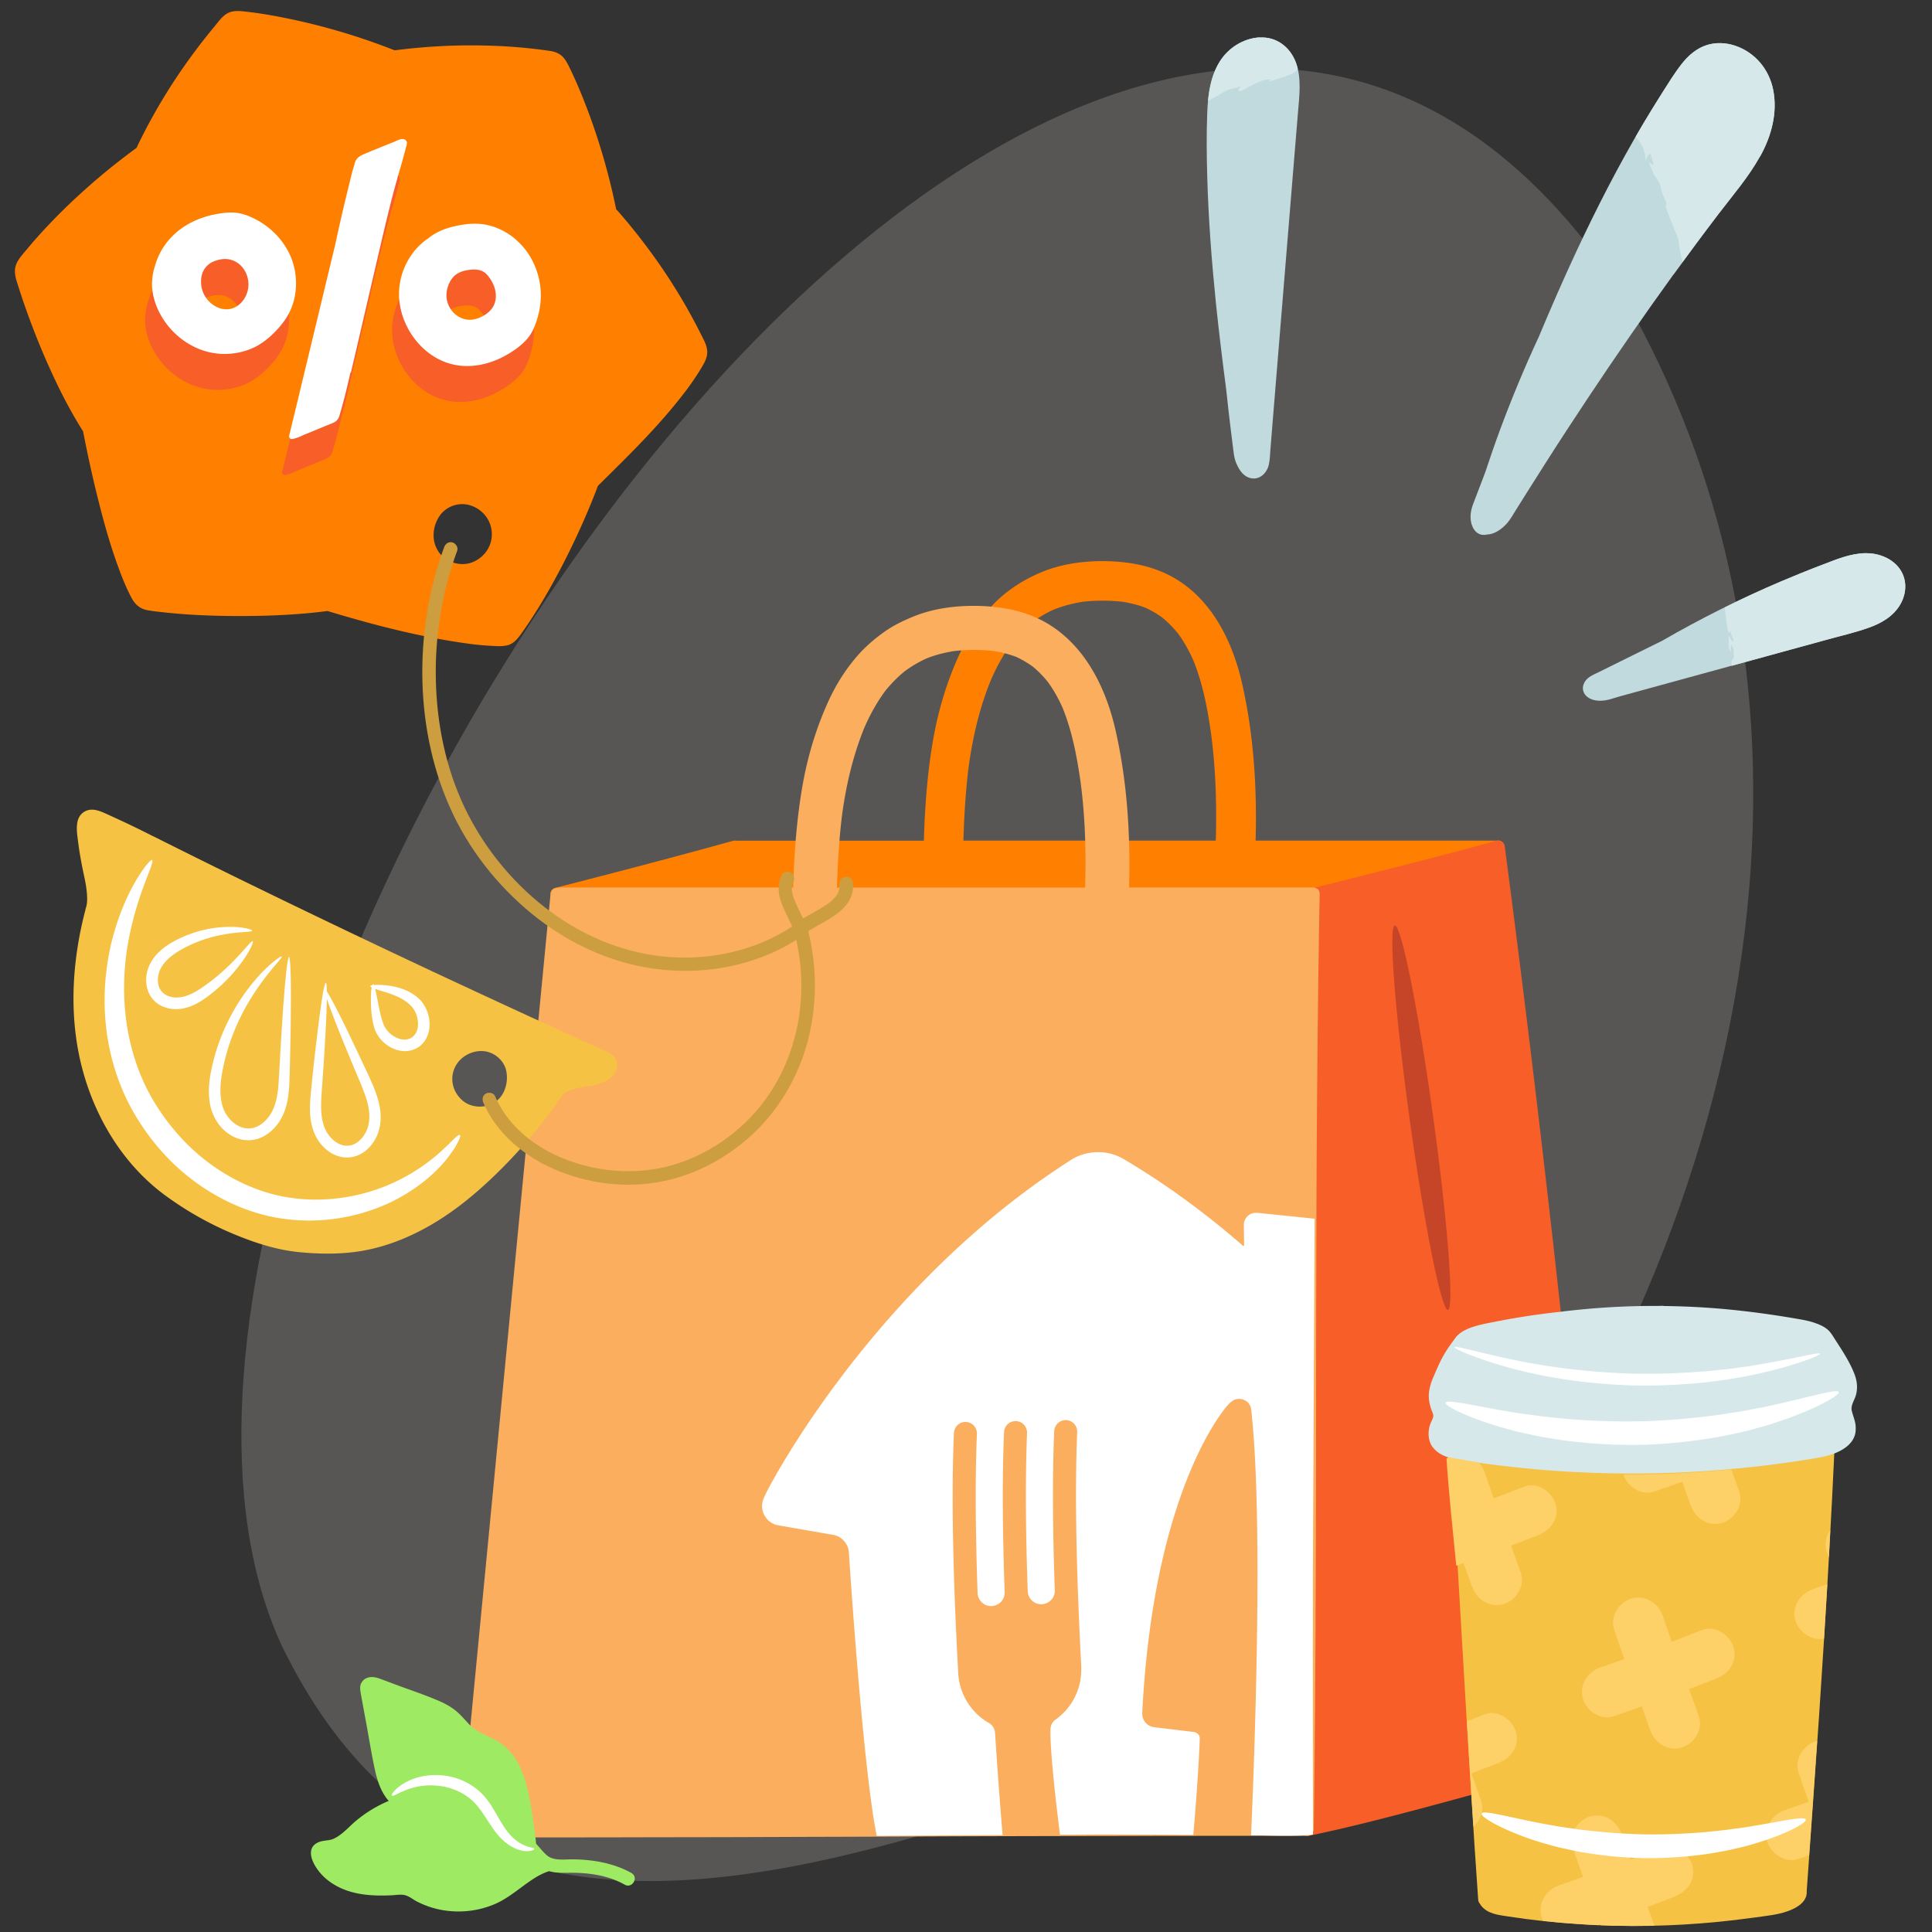 <svg xmlns="http://www.w3.org/2000/svg" viewBox="0 0 200 200"><rect x="0" y="0" width="200" height="200" fill="#333333" stroke="none"/><defs><style>.cls-1{fill:none}.cls-2{fill:#f6c243}.cls-3{fill:#f75e28}.cls-4{fill:#fff}.cls-6{fill:#fed068}.cls-7{fill:#ff8000}.cls-9{fill:#c1dade}.cls-10{fill:#d6e8ea}</style></defs><path id="BG_Strong" d="M167.63 29.89C112.15-52.99 2.2 112.16 29.18 170.38c23.33 48.01 79.47 11.59 116.27 3.52 31.94-36.97 50.31-95.89 22.18-144Z" style="fill:#575655"/><g id="Illustrations"><g id="Bag"><path d="M155.09 87.02h-25.11c.15-5.46-.19-10.93-1.4-16.27-.97-4.29-3.09-8.64-7.03-10.92-2.18-1.26-4.65-1.7-7.14-1.74-2.19-.03-4.46.27-6.49 1.1-2.03.83-3.81 1.99-5.3 3.59-1.49 1.59-2.62 3.42-3.49 5.37-1.21 2.73-2.04 5.58-2.55 8.53-.51 2.94-.76 5.92-.89 8.9-.02.48-.04.97-.05 1.45H76.35s-.06 0-.1.01a.73.73 0 0 0-.36 0C70.95 88.41 66 89.72 61.03 91c-1.18.31-2.37.61-3.55.91-.87.22-.5 1.56.37 1.34.89-.22 1.77-.45 2.66-.68h2.6s28.68 0 37.95-.03c9.27-.02 34.84.02 34.84.02l16.45-4.16h2.73c.89 0 .9-1.39 0-1.39Zm-29.21 0H99.73c.08-2.59.23-5.18.56-7.76.43-3.05 1.13-6.07 2.31-8.92.59-1.34 1.29-2.63 2.16-3.81.62-.78 1.31-1.49 2.08-2.11.72-.53 1.5-.99 2.32-1.35.93-.36 1.9-.61 2.89-.77 1.39-.16 2.8-.16 4.19 0 .81.13 1.61.33 2.37.63.6.28 1.18.61 1.72 1.01.6.49 1.13 1.04 1.62 1.64.63.86 1.15 1.8 1.58 2.77 1 2.47 1.5 5.13 1.86 7.76.47 3.62.57 7.26.47 10.91Z" class="cls-7"/><path d="M166.07 181.27c-.53-6.06-1.09-12.13-1.68-18.19-.59-6.06-1.21-12.2-1.85-18.29-.65-6.14-1.32-12.27-2.02-18.41a2191.07 2191.07 0 0 0-4.44-36.41c-.1-.75-.2-1.5-.29-2.26a.902.902 0 0 0-.24-.51l-.01-.01a.6.6 0 0 0-.55-.16h-.08c-4.99 1.38-10.01 2.65-15.03 3.91-1.22.31-2.43.61-3.64.92-.56.14-.6.75-.33 1.11l-.3 48.53-.3 47.15c-.06.01-.13.03-.19.04-.37.08-.58.51-.49.86.1.38.49.56.86.49 3.83-.79 7.63-1.77 11.41-2.77 4.29-1.14 8.57-2.33 12.83-3.57 1.95-.57 3.9-1.15 5.85-1.75.03-.01.06-.03.09-.04.26-.07.45-.28.42-.64Z" class="cls-3"/><path d="M136.33 92.01a.653.653 0 0 0-.43-.14h-19.02c.15-5.48-.19-10.96-1.41-16.32-.99-4.35-3.15-8.74-7.13-11.06-2.21-1.28-4.73-1.73-7.25-1.77-2.21-.03-4.5.27-6.55 1.11-1.02.42-2.01.89-2.91 1.52s-1.74 1.33-2.49 2.12c-1.48 1.58-2.65 3.44-3.52 5.42-1.22 2.75-2.06 5.61-2.57 8.58-.51 2.97-.76 5.96-.89 8.96-.02.48-.04.96-.05 1.44H57.96c-.07 0-.14.01-.2.03-.35 0-.73.22-.77.67l-3.66 37.97-3.64 37.78-2.04 21.2c-.03.33.14.54.38.62.09.04.2.07.32.07 6.68 0 13.36 0 20.03-.02 5.19 0 10.39-.02 15.58-.04 4.66-.01 9.32-.03 13.98-.05 5.08-.02 10.15-.03 15.23-.04 6.44-.01 12.89-.02 19.33-.02h2.81c.38 0 .59-.23.66-.5.02-.06.03-.13.03-.2.09-6.59.15-13.18.18-19.77.03-6.27.05-12.53.06-18.8 0-6.08 0-12.17.02-18.25.01-6.13.03-12.25.08-18.38.05-6.4.12-12.79.23-19.19.01-.81.03-1.61.04-2.42 0-.26-.11-.44-.27-.55Zm-45.48-.13h-4.21c.08-2.59.23-5.18.56-7.75.43-3.02 1.13-6 2.29-8.83.58-1.32 1.27-2.58 2.13-3.75.62-.77 1.3-1.47 2.07-2.09.71-.52 1.47-.96 2.27-1.32.9-.35 1.84-.59 2.8-.74 1.38-.16 2.78-.16 4.16 0 .79.12 1.56.33 2.3.61.58.27 1.14.6 1.66.97.59.48 1.12 1.03 1.6 1.62.61.85 1.12 1.76 1.54 2.72.98 2.43 1.47 5.05 1.84 7.63.48 3.62.58 7.28.47 10.93H90.85Z" style="fill:#fbae5e"/></g><path d="M87.88 160.61c-.1-.83-.71-1.49-1.5-1.7l-5.92-1.03a2.023 2.023 0 0 1-1.38-2.81c.42-1.14 11.33-21.87 31.59-34.86.83-.58 1.83-.92 2.92-.94 1.09-.02 2.1.29 2.95.84 4.48 2.66 8.53 5.7 12.13 8.84s.03.02.05.02c.04 0 .08-.03.08-.08l-.03-2.06c-.01-.69.54-1.26 1.23-1.28h.16l5.94.61c.03-4.95.05-8.81.07-10.07.05-4.33.54-23.11.54-23.11l-37.74-.44-33.41.03-.75 62.39-2.14 34.53 15.5.64s5.74-.04 12.62-.08c-1.44-7.07-2.83-28.45-2.89-29.44Z" class="cls-1"/><path d="M108.76 178.96c.02-.39.21-.72.51-.93a6.353 6.353 0 0 0 2.67-5.29v-.28c-.43-7.96-.72-17.03-.42-24.2v-.09c-.02-.66-.57-1.17-1.23-1.15-.62.02-1.12.52-1.15 1.14-.21 4.91-.14 10.73.06 16.48.02.77-.58 1.41-1.35 1.44-.77.03-1.42-.58-1.45-1.35-.2-5.71-.27-11.48-.07-16.38v-.09c-.02-.66-.57-1.17-1.23-1.15-.62.02-1.12.52-1.15 1.14-.21 4.94-.14 10.79.06 16.56.03.77-.58 1.43-1.35 1.45-.77.03-1.43-.58-1.45-1.35-.2-5.73-.28-11.54-.07-16.47v-.09c-.02-.66-.57-1.17-1.23-1.15-.62.02-1.12.52-1.15 1.14-.32 7.38 0 16.8.45 24.95.15 2.18 1.4 4.06 3.18 5.08.35.2.59.57.62.99 0 .13.02.28.03.4.27 4 .57 7.84.76 10.21 2.23-.01 4.27-.03 5.93-.03-.12-.95-.27-2.24-.46-3.84-.64-5.91-.52-7.14-.52-7.14ZM129.54 146.17c-.04-.4-.11-.57-.11-.57a1.25 1.25 0 0 0-1.18-.77c-.27 0-.53.1-.73.25 0 0-.15.1-.37.33 0 0-7.66 8.11-8.91 31.8 0 0-.03.33.06.63.15.49.54.87 1.18.98l4.07.49c.36.05.64.31.64.67 0 0-.1 3.58-.67 9.99 2.23.01 4.37.03 5.97.04.1-2.21.32-7.52.48-13.87.25-9.88.36-22.54-.44-29.97Z" class="cls-1"/><path d="M129.99 125.55c-.69.01-1.24.58-1.23 1.28l.03 2.06s-.03.08-.08.08c-.02 0-.04 0-.05-.02-3.61-3.14-7.66-6.18-12.13-8.84-.85-.55-1.86-.86-2.95-.84-1.09.02-2.09.36-2.92.94-20.25 12.99-31.17 33.72-31.59 34.86-.12.26-.18.56-.18.87.02.95.68 1.73 1.56 1.94l5.92 1.03c.79.2 1.4.87 1.5 1.7.06 1 1.45 22.38 2.89 29.44 4.27-.03 8.97-.06 13.03-.08-.2-2.37-.5-6.21-.76-10.21 0-.12-.02-.28-.03-.4a1.23 1.23 0 0 0-.62-.99 6.36 6.36 0 0 1-3.18-5.08c-.45-8.15-.77-17.57-.45-24.95.03-.61.52-1.12 1.15-1.14.66-.02 1.2.49 1.23 1.15v.09c-.21 4.92-.13 10.73.07 16.47.03.77.68 1.38 1.45 1.35s1.38-.68 1.35-1.45c-.2-5.77-.28-11.62-.06-16.56.03-.61.52-1.12 1.15-1.14.66-.02 1.2.49 1.23 1.15v.09c-.2 4.9-.13 10.67.07 16.37.03.78.68 1.38 1.45 1.35.77-.03 1.38-.67 1.35-1.44-.2-5.75-.27-11.56-.06-16.48.03-.61.52-1.12 1.15-1.14.66-.02 1.2.49 1.23 1.15v.09c-.3 7.18 0 16.25.42 24.2v.28a6.327 6.327 0 0 1-2.67 5.29c-.29.21-.49.54-.51.93 0 0-.13 1.23.52 7.14.18 1.6.34 2.89.46 3.84 1.89 0 3.28-.02 3.92-.02 2.01 0 6.07.01 9.88.04.56-6.41.67-9.99.67-9.99 0-.36-.28-.62-.64-.67l-4.07-.49c-.64-.1-1.03-.49-1.18-.98-.09-.29-.06-.63-.06-.63 1.24-23.69 8.91-31.8 8.91-31.8.23-.24.37-.33.37-.33.2-.15.46-.25.73-.25.53 0 .99.31 1.18.77 0 0 .07.16.11.57.8 7.43.69 20.09.44 29.97-.16 6.35-.38 11.66-.48 13.87.91 0 1.65.02 2.13.03 2.76.05 4.14-.05 4.28-.11 0 0-.03-23.47 0-29.19l.17-34.56-5.94-.61h-.16Z" class="cls-4"/><path d="M65.4 193.91c-1.87-1.05-4.04-1.42-6.17-1.43-.82 0-1.89.15-2.54-.36-.46-.36-.79-.84-1.19-1.25a56.3 56.3 0 0 0-.61-4.3c-.22-1.21-.5-2.39-1-3.52s-1.22-2.05-2.22-2.7c-.53-.34-1.11-.57-1.67-.85-.56-.28-1.04-.59-1.47-1.04-.47-.49-.89-1.01-1.43-1.43s-1.08-.7-1.68-.96c-1.35-.58-2.74-1.05-4.11-1.55-.7-.26-1.39-.53-2.1-.78-.61-.22-1.37-.21-1.76.4-.22.34-.18.74-.11 1.12.06.38.14.74.2 1.11l.41 2.22c.29 1.58.54 3.18.89 4.75.25 1.1.64 2.24 1.4 3.09-1.2.5-2.34 1.19-3.35 2.03-.66.54-1.24 1.23-1.97 1.68-.15.09-.31.18-.46.24-.19.07-.37.1-.49.12-.4.05-.83.09-1.19.3-1.02.6-.52 1.83 0 2.6s1.19 1.34 1.96 1.78c1.76 1 3.82 1.11 5.8 1.02.46-.02.98-.13 1.43 0 .44.13.81.45 1.2.65.81.41 1.67.71 2.56.87 1.86.33 3.77.13 5.51-.62 1.65-.71 2.91-2.01 4.45-2.89.36-.2.72-.37 1.1-.49.02 0 .03-.01.05-.02.63.18 1.3.18 1.97.17 2.02-.03 4.08.23 5.86 1.23.78.44 1.48-.76.7-1.2Z" style="fill:#9fea63"/><g id="Labels"><path d="M63.27 109.12s-.1-.09-.16-.12c-6.17-2.78-12.32-5.62-18.45-8.49-6.27-2.94-12.52-5.93-18.75-8.97-3.35-1.63-6.69-3.29-10.02-4.96h-.02a93.54 93.54 0 0 0-3.49-1.7c-.54-.25-1.08-.5-1.62-.74-.62-.27-1.32-.49-1.96-.15-1.14.61-.84 2.15-.71 3.19.16 1.28.41 2.54.68 3.8.11.54.19 1.02.23 1.56.04.58.04 1.05-.14 1.54v.04c-1.49 5.65-1.8 11.69-.11 17.34 1.44 4.82 4.25 9.26 8.33 12.27 2.38 1.75 4.99 3.19 7.73 4.27 1.99.79 4.02 1.41 6.15 1.62s4.42.24 6.57-.14c2.62-.46 5.12-1.5 7.39-2.86 2.36-1.41 4.48-3.18 6.45-5.1 2.1-2.04 4.03-4.25 5.76-6.61.39-.53.77-1.08 1.14-1.63-.04.06.03-.02.05-.05 0 0 .02 0 .03-.02.09-.06.2-.12.29-.19.01 0 .03-.02.05-.03.07-.02.14-.05.2-.07.18-.06.35-.12.53-.18.74-.23 1.52-.25 2.27-.45s1.53-.53 1.95-1.17c.4-.62.31-1.57-.34-1.99Zm-11.79 4.79c-1.02.87-2.67.86-3.65-.03-1.05-.94-1.32-2.4-.62-3.61s2.41-1.87 3.76-1.2c.66.33 1.15.87 1.38 1.56.32 1.13.03 2.51-.87 3.28Zm6.83-.72Z" class="cls-2"/><path d="M72.64 34.76c-1.09-2.2-2.32-4.32-3.67-6.36a62.695 62.695 0 0 0-5.07-6.62.313.313 0 0 0-.11-.09c-.8-3.93-1.95-7.81-3.44-11.53-.38-.95-.79-1.9-1.23-2.82-.22-.46-.43-.93-.74-1.32-.37-.46-.89-.67-1.46-.75-2.51-.37-5.06-.55-7.6-.57-2.83-.03-5.66.15-8.47.51a66.627 66.627 0 0 0-12.53-3.58c-1.03-.19-2.06-.34-3.1-.45-.59-.06-1.2-.09-1.73.23s-.88.84-1.25 1.29a61.996 61.996 0 0 0-4.29 5.8c-1.42 2.18-2.7 4.46-3.82 6.81-3.7 2.71-7.19 5.8-10.25 9.22-.36.4-.71.81-1.05 1.22s-.76.86-1.03 1.35c-.36.65-.29 1.3-.08 1.99.17.55.35 1.09.53 1.64.78 2.33 1.67 4.63 2.67 6.89 1.07 2.42 2.26 4.79 3.68 7.03.45 2.3.94 4.59 1.51 6.86.61 2.46 1.29 4.91 2.17 7.29.38 1.04.8 2.08 1.32 3.06.36.69.88 1.16 1.66 1.31.62.11 1.26.17 1.89.24 2.66.28 5.34.37 8.02.36 2.91-.01 5.84-.14 8.73-.52 4.43 1.34 8.96 2.53 13.54 3.23 1.09.17 2.18.31 3.28.37.58.03 1.19.09 1.76-.04.75-.17 1.17-.78 1.59-1.37 1.56-2.2 2.91-4.55 4.16-6.95 1.37-2.66 2.61-5.4 3.67-8.2 3.09-3.06 6.23-6.1 8.88-9.55.62-.8 1.2-1.63 1.73-2.5.28-.47.6-.96.68-1.51.11-.71-.22-1.32-.53-1.94ZM45.4 57.11c-.78-1.12-.63-2.69.16-3.78.01-.01.02-.03.03-.04.02-.03.04-.05.06-.08.43-.5 1.01-.86 1.71-.98 1.51-.27 3.04.77 3.44 2.24.4 1.47-.28 2.95-1.68 3.64-1.28.63-2.91.17-3.73-1Z" class="cls-7"/></g><path d="M83.72 96.35c1.95-1.18 4.78-2.25 4.58-4.89-.03-.38-.3-.7-.7-.7-.36 0-.72.32-.7.7.01.15 0 .3 0 .46v.03c-.02.07-.03.14-.05.21-.02.07-.04.13-.07.2v.02c-.06.11-.11.21-.18.31-.02.02-.11.14-.09.12-.03.04-.06.08-.1.12l-.27.27c-.08.08-.17.15-.26.22 0 0-.11.09-.13.1-.06.04-.11.08-.17.12-.78.53-1.64.95-2.45 1.44-.08-.17-.15-.33-.23-.49-.19-.38-.42-.84-.56-1.18-.15-.36-.31-.84-.36-1.16l-.01-.13v-.14c0-.08 0-.17.01-.25 0 0 0-.04.01-.06.02-.06.03-.12.05-.17 0 0 .02-.07.03-.09.01-.03.06-.12.06-.12.17-.33.09-.76-.25-.95-.31-.18-.78-.09-.95.25-.49.96-.38 2 0 2.98.19.49.42.97.65 1.44.15.31.3.61.43.9-3.47 2.28-7.63 3.33-11.77 3.21-4.52-.13-8.82-1.69-12.53-4.24-3.65-2.5-6.72-5.94-8.86-9.82-2.18-3.94-3.34-8.42-3.65-12.9-.32-4.57.2-9.18 1.58-13.55.17-.54.35-1.07.55-1.6.13-.35-.15-.76-.49-.86-.39-.11-.73.13-.86.49-1.63 4.44-2.38 9.23-2.25 13.96.13 4.73 1.14 9.45 3.19 13.73 2.02 4.21 5.11 7.95 8.81 10.8 3.72 2.86 8.12 4.77 12.81 5.25 4.71.49 9.66-.47 13.71-2.97l.18-.12c.7 3.14.71 6.44-.03 9.57-.78 3.3-2.37 6.37-4.71 8.81-2.21 2.31-5.01 4.05-8.08 4.94-3.48 1-7.24.79-10.67-.44-2.89-1.04-5.63-2.94-7.17-5.65-.2-.34-.37-.7-.53-1.06-.15-.35-.66-.42-.95-.25-.36.21-.4.61-.25.95 1.35 3.13 4.14 5.46 7.21 6.82 3.58 1.58 7.64 2.09 11.48 1.28 3.36-.7 6.49-2.39 9.02-4.7 2.65-2.42 4.57-5.54 5.63-8.96 1.11-3.6 1.26-7.48.52-11.18-.07-.33-.14-.66-.22-.98.04-.03.07-.06.1-.09Z" style="fill:#cc9e40"/><g id="Layer_11"><path d="M26 39.46c.76-.43 1.4-1.01 1.99-1.64.57-.62 1.07-1.31 1.4-2.09.62-1.45.69-3.1.27-4.62-.43-1.56-1.43-2.93-2.7-3.91-.64-.49-1.36-.9-2.12-1.18a4.68 4.68 0 0 0-1.27-.29c-.43-.03-.87 0-1.3.06-1.78.22-3.55.91-4.88 2.12-.33.3-.64.64-.91 1l-.03.03s0 .01-.01.02c-.48.65-.85 1.38-1.08 2.16-.27.82-.4 1.67-.32 2.51.17 1.68 1.04 3.29 2.22 4.47 1.12 1.12 2.56 1.91 4.13 2.17 1.56.25 3.23-.02 4.61-.8Zm-5.7-7.63c.23-.5.65-.88 1.16-1.07.54-.2 1.06-.3 1.63-.17 1.16.27 1.89 1.37 1.91 2.53.02 1.09-.67 2.25-1.76 2.55-1.05.28-2.13-.34-2.69-1.21-.5-.77-.6-1.79-.26-2.63ZM40.4 22.19a77.382 77.382 0 0 0 .92-3.26c.04-.15.11-.31.08-.47a.414.414 0 0 0-.35-.34c-.32-.06-.68.16-.96.28-.36.14-.72.29-1.08.43-.71.29-1.43.58-2.13.88-.34.15-.64.35-.8.69-.07.14-.1.29-.13.44-.21.61-.35 1.25-.5 1.87a198.151 198.151 0 0 0-1.49 6.43c-.58 2.4-1.16 4.81-1.74 7.22l-1.92 7.97c-.36 1.51-.73 3.01-1.09 4.51-.04.18.15.37.33.33.37-.08.72-.2 1.05-.37.5-.21 1-.41 1.51-.62.31-.13.61-.25.91-.38.3-.12.62-.23.9-.38.26-.15.41-.36.5-.64l.27-.94c.17-.63.34-1.25.49-1.89.13-.54.26-1.07.37-1.61.05-.05.09-.11.1-.18l2.15-9.25c.56-2.39 1.1-4.78 1.69-7.17.29-1.19.59-2.38.94-3.56ZM52.72 28.55c-1.07-.94-2.46-1.58-3.9-1.66-.89-.05-1.78.08-2.64.29-.91.22-1.75.57-2.49 1.15-.02.01-.03.03-.05.04-2.16 1.44-3.35 4.13-2.99 6.73.44 3.17 2.95 6.1 6.23 6.47 1.71.19 3.42-.28 4.9-1.14.75-.43 1.48-.96 2.06-1.61.49-.56.78-1.25 1.01-1.96.48-1.47.56-3.04.16-4.54-.38-1.45-1.15-2.77-2.29-3.76Zm-7.22 5.87c-.03-.62.16-1.25.5-1.77.05-.07.1-.14.15-.2.36-.43.93-.67 1.48-.76.54-.09 1.14-.13 1.64.13.27.14.48.38.66.63.21.28.38.59.5.92.21.57.25 1.22.04 1.79-.23.61-.72 1.03-1.28 1.32-.56.29-1.18.43-1.8.28-1.07-.27-1.84-1.26-1.89-2.35Z" class="cls-3"/><path d="M26.72 35.74c.76-.43 1.4-1.01 1.99-1.64.57-.62 1.07-1.31 1.4-2.09.62-1.45.69-3.1.27-4.62-.43-1.56-1.43-2.93-2.7-3.91-.64-.49-1.36-.9-2.12-1.18a4.68 4.68 0 0 0-1.27-.29c-.43-.03-.87 0-1.3.06-1.78.22-3.55.91-4.88 2.12-.33.3-.64.64-.91 1l-.03.03s0 .01-.01.02c-.48.65-.85 1.38-1.08 2.16-.27.82-.4 1.67-.32 2.51.17 1.68 1.04 3.29 2.22 4.47 1.12 1.12 2.56 1.91 4.13 2.17 1.56.25 3.23-.02 4.61-.8Zm-5.7-7.63c.23-.5.65-.88 1.16-1.07.54-.2 1.06-.3 1.63-.17 1.16.27 1.89 1.37 1.91 2.53.02 1.09-.67 2.25-1.76 2.55-1.05.28-2.13-.34-2.69-1.21-.5-.77-.6-1.79-.26-2.63ZM41.12 18.47a77.382 77.382 0 0 0 .92-3.26c.04-.15.11-.31.08-.47a.414.414 0 0 0-.35-.34c-.32-.06-.68.16-.96.28-.36.14-.72.29-1.08.43-.71.29-1.43.58-2.13.88-.34.15-.64.35-.8.69-.07.14-.1.29-.13.44-.21.61-.35 1.25-.5 1.87a198.151 198.151 0 0 0-1.49 6.43c-.58 2.4-1.16 4.81-1.74 7.22l-1.92 7.97c-.36 1.51-.73 3.01-1.09 4.51-.04.18.15.37.33.33.37-.08.72-.2 1.05-.37.5-.21 1-.41 1.51-.62.31-.13.61-.25.91-.38.3-.12.62-.23.9-.38.26-.15.41-.36.5-.64l.27-.94c.17-.63.34-1.25.49-1.89.13-.54.26-1.07.37-1.61.05-.05.09-.11.1-.18l2.15-9.25c.56-2.39 1.1-4.78 1.69-7.17.29-1.19.59-2.38.94-3.56ZM53.44 24.83c-1.07-.94-2.46-1.58-3.9-1.66-.89-.05-1.78.08-2.64.29-.91.22-1.75.57-2.49 1.15-.02.01-.03.03-.05.04-2.16 1.44-3.35 4.13-2.99 6.73.44 3.17 2.95 6.1 6.23 6.47 1.71.19 3.42-.28 4.9-1.14.75-.43 1.48-.96 2.06-1.61.49-.56.78-1.25 1.01-1.96.48-1.47.56-3.04.16-4.54-.38-1.45-1.15-2.77-2.29-3.76Zm-7.22 5.87c-.03-.62.16-1.25.5-1.77.05-.07.1-.14.15-.2.36-.43.93-.67 1.48-.76.54-.09 1.14-.13 1.64.13.27.14.48.38.66.63.21.28.38.59.5.92.21.57.25 1.22.04 1.79-.23.61-.72 1.03-1.28 1.32-.56.29-1.18.43-1.8.28-1.07-.27-1.84-1.26-1.89-2.35Z" class="cls-4"/></g><g id="Drink"><path d="M189.32 150.19c-.39 0-.69-.47-.71-.09 0 .15-.12.13-.13.28-1.13.09-3.31.28-4.2.41-1.24.18-8.76 1.13-15.79 1.03-5.79-.09-14.16-1.05-16.92-1.38v-.05c-.03-.38-.3-.7-.7-.7-.36 0-.72.32-.7.7.39 6.05.75 12.1 1.1 18.15.34 5.83.68 11.67 1.05 17.5.22 3.53.45 7.06.7 10.59.01.19.09.36.21.49.02.04.04.08.07.12.67.88 1.78.99 2.81 1.15 1.23.19 2.46.35 3.69.48 2.41.26 4.83.42 7.25.48 4.85.12 9.7-.17 14.5-.84 1.18-.17 2.43-.27 3.56-.68.9-.33 2.01-.96 1.92-2.08.43-6.04.87-12.08 1.28-18.12.39-5.83.76-11.66 1.08-17.5.19-3.4.36-6.8.52-10.2.02-.38-.22.26-.58.26Z" class="cls-2"/><path d="M192.04 142.42s-.02-.05-.03-.08c-.56-1.5-1.51-2.82-2.35-4.16a.265.265 0 0 0-.05-.06c-.05-.08-.1-.15-.16-.22-.4-.49-1.02-.76-1.6-.96-.66-.23-1.36-.34-2.06-.46-1.7-.29-3.4-.54-5.12-.74-2.78-.33-5.57-.51-8.37-.54-.06-.01-.11-.02-.18-.02-.14 0-.29 0-.43.01-3.41-.02-6.82.19-10.21.61a77.193 77.193 0 0 0-6.43.97c-.8.16-1.56.29-2.32.51-.71.21-1.46.52-1.96 1.08-.1.11-.18.23-.26.35-.43.56-.83 1.15-1.17 1.77-.31.57-.59 1.21-.86 1.85-.28.61-.5 1.23-.56 1.91-.05.57.07 1.16.26 1.7.09.24.26.54.17.8-.1.31-.28.58-.36.9-.18.69-.14 1.44.24 2.06.03.05.07.1.11.14.84 1.07 2.26 1.21 3.53 1.4 1.57.24 3.14.44 4.72.62 3.15.35 6.32.56 9.5.64 6.39.16 12.78-.22 19.11-1.12.88-.13 1.76-.26 2.64-.41.64-.11 1.28-.23 1.89-.45 1.19-.42 2.42-1.24 2.37-2.65v-.04c.02-.62-.27-1.2-.41-1.81-.12-.52.28-1.07.43-1.59.19-.67.14-1.34-.08-2Z" class="cls-10"/></g><g id="Layer_20"><path d="M165.43 199.29h.28c-.01-.03-.02-.06-.03-.1l-.24.09ZM187.29 192.05c-.37.13-.75.26-1.12.39-1.34.46-2.86-.53-3.22-1.83-.39-1.43.49-2.76 1.83-3.22.83-.28 1.65-.57 2.48-.87-.36-1.02-.72-2.03-1.07-3.05-.45-1.35.52-2.86 1.83-3.22.04 0 .07-.02.1-.02l.18-2.6c.18-2.67.35-5.33.52-8-1.27.26-2.63-.68-2.96-1.9-.39-1.43.49-2.76 1.83-3.22.49-.17.98-.34 1.48-.52.05-.92.11-1.83.16-2.75-.08-.22-.15-.43-.23-.65-.25-.75-.06-1.55.38-2.18.14-2.66.26-5.04.4-7.93 0 0-1.02.31-1.39.38-1.17.24-2.99.53-3.89.66-.59.08-2.64.35-5.38.6.28.77.56 1.54.83 2.32.47 1.34-.54 2.86-1.83 3.22-1.43.39-2.75-.49-3.22-1.83-.28-.81-.58-1.63-.87-2.44-.96.34-1.92.68-2.88 1.01-1.32.46-2.81-.5-3.2-1.76-5.71-.06-11.29-.65-14.97-1.25.27.3.49.66.63 1.06.3.89.61 1.77.92 2.65 1.07-.4 2.13-.81 3.19-1.23 1.33-.52 2.88.57 3.22 1.83.4 1.47-.51 2.71-1.83 3.22-.93.36-1.86.72-2.79 1.07.35.95.69 1.89 1.02 2.85.47 1.34-.54 2.86-1.83 3.22-1.43.39-2.75-.49-3.22-1.83-.28-.81-.58-1.63-.87-2.44-.25.09-.51.18-.76.27.2 2.13.39 4.27.52 6.47l.57 9.64 1.86-.72c1.33-.52 2.88.57 3.22 1.83.4 1.47-.51 2.71-1.83 3.22-.93.36-1.86.72-2.79 1.07.35.95.69 1.89 1.02 2.85.33.95-.08 1.99-.8 2.65.16 2.52.33 5.03.5 7.55.01.19.09.36.21.49.02.04.04.08.07.12.67.88 1.78.99 2.81 1.15 1.21.18 2.43.34 3.65.48a2.72 2.72 0 0 1-.19-.47c-.39-1.43.49-2.76 1.83-3.22.83-.28 1.65-.57 2.48-.87-.36-1.02-.72-2.03-1.07-3.05-.45-1.35.52-2.86 1.83-3.22 1.42-.39 2.77.49 3.22 1.83.3.89.61 1.77.92 2.65 1.07-.4 2.13-.81 3.19-1.23 1.33-.52 2.88.57 3.22 1.83.4 1.47-.51 2.71-1.83 3.22-.93.36-1.86.72-2.79 1.07.24.65.47 1.3.7 1.94 3.44-.08 6.87-.36 10.27-.84 1.18-.17 2.43-.27 3.56-.68.9-.33 2.01-.96 1.92-2.08.09-1.23.18-2.47.26-3.7Zm-9.65-18.28c-.93.36-1.86.72-2.79 1.07.35.95.69 1.89 1.02 2.85.47 1.34-.54 2.86-1.83 3.22-1.43.39-2.75-.49-3.22-1.83-.28-.81-.58-1.63-.87-2.44-.96.34-1.92.68-2.88 1.01-1.34.46-2.86-.53-3.22-1.83-.39-1.43.49-2.76 1.83-3.22.83-.28 1.65-.57 2.48-.87-.36-1.02-.72-2.03-1.07-3.05-.45-1.35.52-2.86 1.83-3.22 1.42-.39 2.77.49 3.22 1.83.3.89.61 1.77.92 2.65 1.07-.4 2.13-.81 3.19-1.23 1.33-.52 2.88.57 3.22 1.83.4 1.47-.51 2.71-1.83 3.22ZM149.74 150.81c0 .05 0 .1.01.16.06-.04.13-.08.2-.12l-.21-.03Z" class="cls-1"/><path d="M176.25 168.72c-1.06.42-2.12.82-3.19 1.23-.31-.88-.62-1.76-.92-2.65-.45-1.34-1.8-2.22-3.22-1.83-1.31.36-2.28 1.87-1.83 3.22.34 1.02.7 2.04 1.07 3.05-.82.29-1.65.58-2.48.87-1.34.46-2.22 1.8-1.83 3.22.36 1.3 1.88 2.29 3.22 1.83.96-.33 1.92-.67 2.88-1.01.3.81.59 1.62.87 2.44.47 1.33 1.79 2.22 3.22 1.83 1.3-.36 2.3-1.88 1.83-3.22-.33-.95-.68-1.9-1.02-2.85.93-.35 1.86-.71 2.79-1.07 1.32-.51 2.23-1.76 1.83-3.22-.34-1.25-1.9-2.35-3.22-1.83ZM185.86 167.73c.33 1.22 1.69 2.16 2.96 1.9.12-1.88.23-3.76.34-5.64-.49.17-.98.35-1.48.52-1.34.46-2.22 1.8-1.83 3.22ZM189.09 160.58c.07.22.15.43.23.65l.06-1.11.09-1.72c-.44.63-.64 1.43-.38 2.18ZM171.26 154.4c.96-.33 1.92-.67 2.88-1.01.3.81.59 1.62.87 2.44.47 1.33 1.79 2.22 3.22 1.83 1.3-.36 2.3-1.88 1.83-3.22-.27-.77-.55-1.55-.83-2.32-3.06.28-6.99.55-10.7.53h-.47c.39 1.27 1.88 2.22 3.2 1.76ZM152.39 164.24c.47 1.33 1.79 2.22 3.22 1.83 1.3-.36 2.3-1.88 1.83-3.22-.33-.95-.68-1.9-1.02-2.85.93-.35 1.86-.71 2.79-1.07 1.32-.51 2.23-1.76 1.83-3.22-.34-1.25-1.9-2.35-3.22-1.83-1.06.42-2.12.82-3.19 1.23-.31-.88-.62-1.76-.92-2.65-.13-.4-.35-.76-.63-1.06-.74-.12-1.4-.24-1.97-.35l-1.17-.19c-.07.04-.13.08-.2.12.25 3.79.65 7.43 1.01 11.1.26-.09.51-.18.76-.27.3.81.59 1.62.87 2.44ZM153.33 186.43c-.33-.95-.68-1.9-1.02-2.85.93-.35 1.86-.71 2.79-1.07 1.32-.51 2.23-1.76 1.83-3.22-.34-1.25-1.9-2.35-3.22-1.83l-1.86.72c.16 2.62.31 5.24.48 7.86.06 1.01.13 2.03.2 3.04.73-.65 1.14-1.69.8-2.65ZM186.18 183.47c.34 1.02.7 2.04 1.07 3.05-.82.29-1.65.58-2.48.87-1.34.46-2.22 1.8-1.83 3.22.36 1.3 1.88 2.29 3.22 1.83.37-.13.75-.26 1.12-.39.28-3.94.56-7.88.83-11.82-.03 0-.07.01-.1.02-1.31.36-2.28 1.87-1.83 3.22ZM173.36 196.33c1.32-.51 2.23-1.76 1.83-3.22-.34-1.25-1.9-2.35-3.22-1.83-1.06.41-2.12.82-3.19 1.23-.31-.88-.62-1.76-.92-2.65-.45-1.34-1.8-2.22-3.22-1.83-1.31.36-2.28 1.87-1.83 3.22.34 1.02.7 2.04 1.07 3.05-.82.29-1.65.58-2.48.87-1.34.46-2.22 1.8-1.83 3.22.05.16.11.32.19.47h.04c1.87.2 3.75.34 5.63.43l.24-.09c.01.03.02.06.03.1.45.02.89.04 1.34.05 1.41.03 2.82.03 4.22 0-.23-.65-.46-1.3-.7-1.94.93-.35 1.86-.71 2.79-1.07Z" class="cls-6"/></g><g id="Layer_18"><path d="M130.39 3.87c-1.66.1-3.2 1.06-4.09 2.45-1.03 1.6-1.26 3.56-1.33 5.43-.08 2.14-.06 4.29 0 6.44.12 4.43.46 8.86.91 13.27.31 2.97.67 5.93 1.06 8.89.15 1.43.31 2.87.49 4.3l.21 1.68c.06.46.1.92.24 1.36.03.1.07.19.11.29 0 .02.02.04.03.06.27.64.72 1.28 1.41 1.45.96.24 1.73-.52 1.92-1.4.11-.49.12-1.01.16-1.51.05-.55.09-1.1.13-1.64.36-4.44.73-8.89 1.09-13.33.36-4.44.73-8.89 1.09-13.33.18-2.23.36-4.46.55-6.69.14-1.67.38-3.49-.22-5.11-.59-1.6-2.02-2.7-3.76-2.59ZM196.56 58.75c-.81-1.02-2.17-1.51-3.44-1.49-1.56.02-3.04.65-4.48 1.2-1.43.54-2.84 1.12-4.24 1.71-4.24 1.8-8.36 3.87-12.35 6.17-1.11.55-2.21 1.1-3.32 1.64-.71.35-1.43.71-2.14 1.06-.36.18-.71.35-1.07.53-.34.17-.71.31-1.02.54-.57.41-.86 1.14-.44 1.76.35.51 1.04.68 1.63.67.69 0 1.37-.28 2.02-.46l2.41-.66 9.41-2.58 9.41-2.58c1.48-.41 2.99-.75 4.44-1.26 1.33-.46 2.61-1.18 3.34-2.44.7-1.21.72-2.69-.16-3.81ZM173.24 28.43c1.53-2.11 3.08-4.2 4.66-6.27 1.48-1.94 3.12-3.83 4.31-5.98 1.16-2.09 1.82-4.49 1.35-6.88-.42-2.13-1.88-3.89-3.96-4.58-.93-.31-1.98-.36-2.91-.06-1.08.34-1.94 1.1-2.63 1.99-.75.96-1.38 2-2.03 3.02-.66 1.04-1.3 2.09-1.93 3.14-2.54 4.29-4.82 8.73-6.93 13.25-1.36 2.91-2.64 5.86-3.88 8.82-1.47 3.16-2.81 6.38-4.02 9.65-.53 1.43-1.03 2.88-1.51 4.34-.2.52-.4 1.03-.59 1.55-.22.58-.44 1.17-.67 1.75-.17.43-.27.88-.27 1.35 0 .88.46 1.94 1.51 1.85.06 0 .13-.02.19-.04.76 0 1.53-.56 2.02-1.1.4-.44.69-.97 1-1.47.34-.55.69-1.1 1.04-1.66.69-1.1 1.39-2.2 2.09-3.3 1.4-2.2 2.83-4.38 4.27-6.55 2.88-4.34 5.85-8.63 8.9-12.85Z" class="cls-9"/><path d="M183.45 3.86c-1.39-.81-10 .89-10 .89l-4.25 9.26s.08.08.13.14c.26-.44.51-.89.77-1.33.63-1.06 1.27-2.11 1.93-3.14.65-1.02 1.29-2.07 2.03-3.02.69-.88 1.54-1.64 2.63-1.99.94-.3 1.99-.25 2.91.06 2.07.69 3.54 2.45 3.96 4.58.47 2.38-.2 4.79-1.35 6.88-1.19 2.15-2.82 4.03-4.31 5.98-1.25 1.64-2.48 3.3-3.7 4.96.08.32.14.56.15.62.04.18 5.26-5.66 7.02-7.96s3.37-4.76 3.96-6.15c.59-1.39-.48-8.96-1.87-9.77Z" class="cls-1"/><path d="M182.21 16.19c1.16-2.09 1.82-4.49 1.35-6.88-.42-2.13-1.88-3.89-3.96-4.58-.93-.31-1.98-.36-2.91-.06-1.08.34-1.94 1.1-2.63 1.99-.75.96-1.38 2-2.03 3.02-.66 1.04-1.3 2.09-1.93 3.14-.26.44-.52.88-.77 1.33.16.18.38.48.54.76.21.37.16.21.37.86.21.64-.05 1.23.21.64s.37-.59.48-.27.27.91.27.91c-.43-.05-.64-.54-.43-.05.21.48.43 1.07.43 1.07s.43.54.59.91.27.96.27.96.21.59.37.86 0 .64 0 .64.16.37.37.96.96 2.32.96 2.51c0 .4.25 1.5.42 2.21 1.22-1.66 2.45-3.32 3.7-4.96 1.48-1.94 3.12-3.83 4.31-5.98Z" class="cls-10"/><path d="M197.06 57.73c-.75-.51-3.61-1.44-5.05-1.12-1.44.32-6.84 2.3-7.86 2.65s-5.72 2.62-5.72 2.62c.01.17.05.58.1 1a114.867 114.867 0 0 1 10.1-4.41c1.44-.55 2.92-1.17 4.48-1.2 1.28-.02 2.63.46 3.44 1.49.89 1.12.87 2.6.16 3.81-.73 1.25-2.01 1.97-3.34 2.44-1.45.51-2.96.85-4.44 1.26l-9.41 2.58-.27.08c.01.09.03.15.03.15s5.51-1.16 6.9-1.48c1.39-.32 8.18-2.14 9.19-2.68 1.02-.55 1.98-1.86 2.32-2.63s.11-4.04-.64-4.54Z" class="cls-1"/><path d="M188.94 66.27c1.48-.41 2.99-.75 4.44-1.26 1.33-.46 2.61-1.18 3.34-2.44.7-1.21.72-2.69-.16-3.81-.81-1.02-2.17-1.51-3.44-1.49-1.56.02-3.04.65-4.48 1.2-1.43.54-2.84 1.12-4.24 1.71-1.98.84-3.93 1.74-5.86 2.7.05.48.11.98.14 1.19.05.4.13.96.21 1.23.08.27.29.21.24 0-.05-.21.01-.15.05.21s.41.86.21.86-.45-.78-.44-.47v1.11s.19.37.22.51 0-.46 0-.67.36.26.29.57.12.37 0 .66c-.11.29-.19.21-.22.43-.02.13 0 .3.03.42l.27-.08 9.41-2.58Z" class="cls-10"/><path d="M132.41 3.55c-1.17-.1-3.23-.05-4.36.69-1.12.74-2.59 2.58-2.99 3.41s-.37 2.99-.37 2.99c.03-.02.17-.09.36-.19.14-1.45.46-2.9 1.25-4.13.89-1.39 2.43-2.35 4.09-2.45 1.74-.1 3.17 1 3.76 2.59.08.22.15.44.2.67.06-.07.12-.13.19-.18.18-.15-.95-3.3-2.13-3.4Z" class="cls-1"/><path d="M130.39 3.87c-1.66.1-3.2 1.06-4.09 2.45-.79 1.23-1.11 2.68-1.25 4.13.38-.2.99-.54 1.51-.85.77-.48 1.34-.43 1.68-.61.35-.19.13.05 0 .23s.08.28.4.12c.32-.16 1.55-.91 2.32-1.07s.51.08.43.16c-.08.08.67-.21 1.23-.37.56-.16 1.28-.48 1.42-.59.09-.07.2-.2.31-.33-.05-.23-.12-.45-.2-.67-.59-1.6-2.02-2.7-3.76-2.59Z" class="cls-10"/></g></g><g id="Outline"><path d="M188.42 140.14c-.06-.19-2.14.37-5.55.98-.85.15-1.78.31-2.79.44-1 .16-2.08.25-3.22.37-2.27.19-4.78.31-7.41.28-2.63-.06-5.13-.27-7.4-.54-1.13-.16-2.21-.3-3.2-.49-1-.16-1.93-.36-2.78-.54-3.38-.73-5.44-1.36-5.51-1.18-.05.13 1.92 1.06 5.3 2.02.85.24 1.77.48 2.79.69 1.01.24 2.1.42 3.24.61 2.3.34 4.85.59 7.53.65 2.68.04 5.24-.12 7.55-.38 1.15-.15 2.25-.29 3.26-.49 1.02-.17 1.96-.39 2.81-.59 3.41-.84 5.42-1.69 5.37-1.82ZM190.34 144.11c-.14-.34-2.38.33-5.99 1.16-.45.1-.93.21-1.42.32-.49.11-1.01.19-1.55.3-1.06.22-2.22.38-3.42.57-2.42.33-5.09.58-7.9.67-2.81.06-5.49-.05-7.92-.25-1.21-.13-2.37-.22-3.45-.39-.54-.08-1.06-.13-1.56-.21-.5-.08-.98-.16-1.44-.24-3.66-.63-5.93-1.19-6.05-.84-.11.29 1.98 1.43 5.66 2.52.46.13.94.26 1.45.4s1.04.24 1.59.36c1.1.26 2.29.44 3.54.63 2.52.33 5.31.52 8.24.45 2.93-.09 5.71-.43 8.21-.89 1.24-.26 2.42-.5 3.51-.82.54-.15 1.07-.28 1.57-.45.5-.17.97-.33 1.42-.48 3.61-1.29 5.64-2.54 5.52-2.82ZM186.93 188.35c-.12-.34-2.01.09-5.01.6-.75.13-1.57.27-2.46.37-.88.14-1.83.22-2.83.33-2 .17-4.19.28-6.5.24-2.31-.05-4.5-.24-6.49-.48-.99-.15-1.94-.26-2.82-.43-.88-.14-1.7-.31-2.45-.46-2.99-.62-4.85-1.12-4.99-.78-.12.29 1.54 1.36 4.52 2.45.75.27 1.57.54 2.47.78.9.27 1.87.46 2.9.68 2.07.38 4.37.65 6.8.7 2.43.04 4.74-.15 6.82-.45 1.04-.18 2.02-.34 2.93-.57.91-.2 1.75-.45 2.5-.69 3.02-.97 4.72-1.99 4.61-2.28ZM40.59 185.88c.13.15.91-.52 2.41-.88.74-.17 1.66-.25 2.64-.1.98.14 2.03.53 2.91 1.21.88.66 1.46 1.64 2.06 2.55.3.46.6.9.93 1.29.34.4.7.73 1.06.98.73.52 1.47.71 1.97.7.51-.01.75-.16.74-.24-.01-.09-.27-.11-.68-.23-.4-.13-.95-.39-1.5-.9-.56-.5-1.05-1.24-1.58-2.18-.53-.91-1.14-2.07-2.27-2.93a6.722 6.722 0 0 0-3.53-1.37c-1.16-.1-2.22.08-3.03.39-1.65.65-2.26 1.62-2.16 1.7Z" class="cls-4"/><path d="M144.39 95.81c-.67.09.02 9.07 1.54 20.06 1.52 10.99 3.29 19.82 3.96 19.73.67-.09-.02-9.07-1.54-20.06-1.52-10.99-3.29-19.82-3.96-19.73Z" style="fill:#c64528"/><path d="M47.6 117.5c-.07-.05-.28.09-.6.4-.16.15-.35.34-.57.57-.24.21-.5.46-.8.74-1.2 1.09-3.1 2.51-5.75 3.59-2.64 1.05-6.07 1.73-9.75 1.2-3.67-.5-7.5-2.4-10.6-5.4a23.029 23.029 0 0 1-3.83-4.97c-1.01-1.77-1.7-3.62-2.15-5.44-.91-3.66-.82-7.15-.39-10 .46-2.86 1.21-5.12 1.79-6.66.29-.77.52-1.37.68-1.79.15-.42.19-.66.12-.71-.07-.04-.26.12-.54.46-.3.34-.67.89-1.11 1.62-.87 1.46-1.92 3.74-2.63 6.74-.67 3-.98 6.77-.1 10.83.43 2.02 1.16 4.11 2.25 6.1 1.09 1.98 2.5 3.88 4.22 5.57 3.45 3.35 7.82 5.44 12.01 5.88 4.19.47 7.95-.49 10.75-1.85 2.81-1.4 4.69-3.16 5.74-4.52.26-.35.48-.66.67-.93.18-.28.3-.53.41-.73.2-.41.27-.64.2-.69Z" class="cls-4"/><path d="M26.16 97.44c-.16-.1-1.02 1.16-2.76 2.8-.44.41-.93.84-1.49 1.27-.55.42-1.17.88-1.82 1.23-.66.35-1.38.59-2.09.51-.72-.08-1.34-.47-1.55-1.13-.23-.67-.08-1.49.32-2.09.4-.63 1.01-1.13 1.66-1.53 1.31-.8 2.66-1.29 3.81-1.57 2.32-.55 3.85-.39 3.86-.59.03-.13-1.5-.62-4.03-.26a12.4 12.4 0 0 0-4.22 1.45c-.74.43-1.52.99-2.08 1.85-.57.86-.84 2.01-.47 3.13.18.56.56 1.07 1.04 1.4.48.33 1.02.49 1.54.54 1.06.1 2.02-.28 2.76-.72.75-.45 1.36-.95 1.92-1.43.56-.49 1.04-.98 1.46-1.44 1.67-1.89 2.27-3.34 2.15-3.41ZM29.93 99.05c-.17 0-.42 2.36-.68 6.2-.13 1.91-.26 4.21-.4 6.73-.08 1.23-.26 2.52-.94 3.5-.34.49-.8.92-1.32 1.15-.52.23-1.1.25-1.65.04-.55-.21-1.04-.63-1.39-1.12-.36-.49-.56-1.07-.66-1.69-.19-1.23.02-2.52.29-3.72.54-2.42 1.46-4.49 2.39-6.12 1.89-3.27 3.74-4.85 3.58-5-.05-.06-.56.27-1.37 1-.8.74-1.88 1.91-2.95 3.55a20.786 20.786 0 0 0-2.75 6.3c-.31 1.25-.59 2.65-.38 4.17.19 1.5 1.14 3.13 2.79 3.77.82.33 1.8.29 2.58-.07s1.38-.94 1.82-1.59c.88-1.34 1.01-2.83 1.07-4.11.08-2.56.12-4.83.14-6.76.04-3.84-.02-6.23-.19-6.23ZM33.6 102.39c-.15.07.58 2.1 1.89 5.34.33.81.7 1.69 1.09 2.64.39.95.85 1.96 1.22 3 .36 1.03.59 2.18.31 3.2-.27 1.03-1.11 2-2.11 2.03-1 .06-1.96-.82-2.37-1.79-.42-1-.42-2.18-.36-3.29.16-2.28.31-4.37.4-6.11.2-3.48.23-5.65.06-5.66s-.51 2.12-.92 5.59a243.1 243.1 0 0 0-.66 6.1c-.09 1.16-.16 2.49.38 3.84.28.67.71 1.28 1.3 1.76.58.48 1.38.82 2.23.78.85-.04 1.62-.46 2.14-1.02.53-.56.88-1.22 1.06-1.92.36-1.44 0-2.77-.4-3.89-.43-1.13-.92-2.09-1.35-3.03-.44-.93-.85-1.79-1.22-2.58-1.51-3.14-2.53-5.05-2.68-4.99ZM38.34 102.1c-.01.08.24.2.69.34.45.15 1.11.31 1.85.62.37.15.76.34 1.12.6.18.13.36.27.52.44.16.16.29.33.4.53.22.4.36.89.35 1.38 0 .49-.16.97-.48 1.26-.32.3-.77.41-1.22.32-.46-.08-.9-.34-1.24-.65-.35-.33-.55-.66-.7-1.11a9.63 9.63 0 0 1-.34-1.27c-.33-1.62-.5-2.69-.68-2.67-.15.02-.29 1.06-.17 2.79.04.44.1.91.23 1.44.11.51.42 1.16.87 1.61.46.47 1.05.86 1.8 1.02.73.17 1.66 0 2.29-.6.64-.61.85-1.44.84-2.16a3.79 3.79 0 0 0-.58-1.96c-.17-.28-.4-.54-.63-.74-.22-.2-.47-.36-.7-.5-.48-.28-.96-.45-1.39-.57-.87-.23-1.57-.26-2.06-.27-.48 0-.75.05-.76.13Z" class="cls-4"/></g></svg>